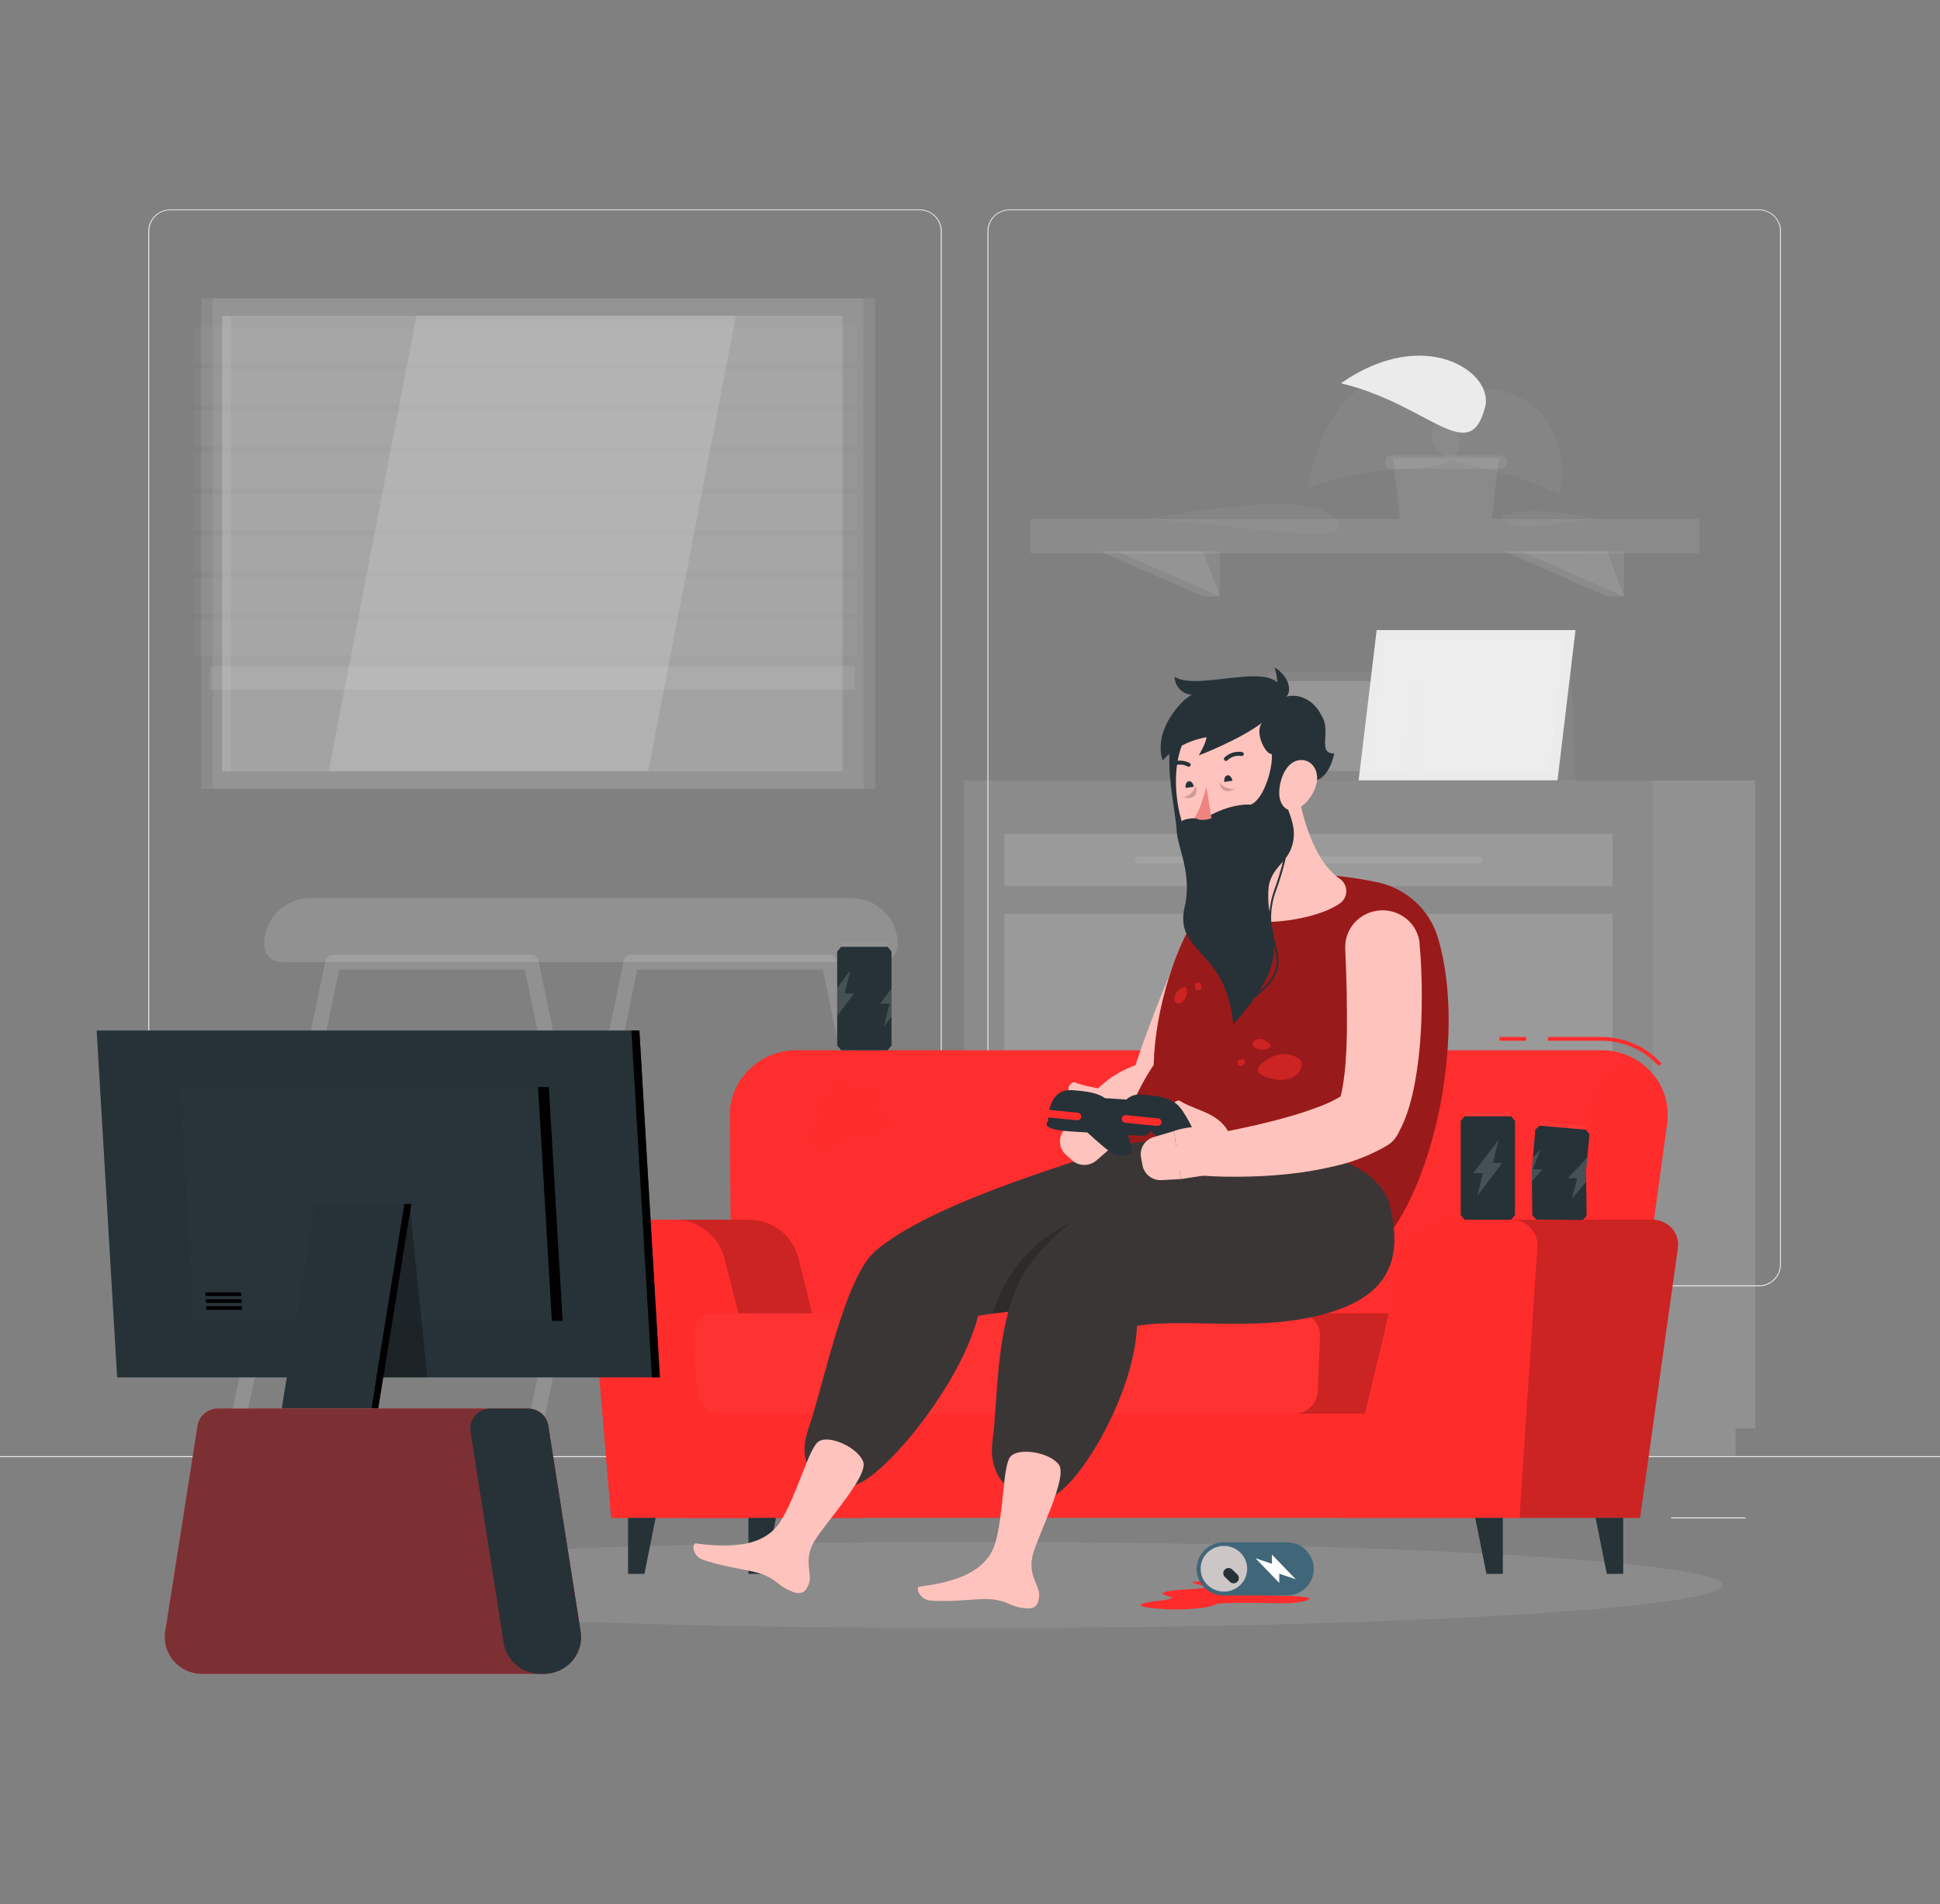 <svg width="163" height="160" viewBox="0 0 163 160" fill="none" xmlns="http://www.w3.org/2000/svg">
<rect x="0" y="0" width="163" height="160" fill="#808080" stroke="none"/>
<path d="M163 122.368H0V122.448H163V122.368Z" fill="#EBEBEB"/>
<path d="M137.755 124.547H129.288V124.627H137.755V124.547Z" fill="#EBEBEB"/>
<path d="M102.905 125.123H100.072V125.203H102.905V125.123Z" fill="#EBEBEB"/>
<path d="M146.667 127.517H140.411V127.597H146.667V127.517Z" fill="#EBEBEB"/>
<path d="M22.399 125.085H17.102V125.165H22.399V125.085Z" fill="#EBEBEB"/>
<path d="M36.15 125.085H24.144V125.165H36.15V125.085Z" fill="#EBEBEB"/>
<path d="M96.281 126.435H65.741V126.515H96.281V126.435Z" fill="#EBEBEB"/>
<path d="M77.262 108.096H14.315C13.822 108.095 13.349 107.902 13.001 107.56C12.652 107.217 12.457 106.753 12.457 106.269V19.411C12.461 18.93 12.658 18.47 13.006 18.131C13.354 17.791 13.824 17.601 14.315 17.6H77.262C77.756 17.6 78.229 17.793 78.578 18.135C78.927 18.478 79.124 18.943 79.124 19.427V106.269C79.124 106.753 78.927 107.218 78.578 107.561C78.229 107.904 77.756 108.096 77.262 108.096ZM14.315 17.664C13.843 17.665 13.391 17.849 13.058 18.177C12.725 18.505 12.538 18.948 12.538 19.411V106.269C12.538 106.732 12.725 107.176 13.058 107.503C13.391 107.831 13.843 108.015 14.315 108.016H77.262C77.734 108.015 78.186 107.831 78.52 107.503C78.853 107.176 79.041 106.732 79.042 106.269V19.411C79.041 18.948 78.853 18.504 78.52 18.177C78.186 17.849 77.734 17.665 77.262 17.664H14.315Z" fill="#EBEBEB"/>
<path d="M147.779 108.096H84.829C84.335 108.095 83.862 107.902 83.513 107.56C83.164 107.217 82.968 106.753 82.967 106.269V19.411C82.972 18.93 83.171 18.47 83.519 18.13C83.867 17.791 84.338 17.601 84.829 17.6H147.779C148.269 17.602 148.738 17.793 149.085 18.132C149.433 18.471 149.63 18.93 149.634 19.411V106.269C149.634 106.752 149.439 107.216 149.091 107.559C148.743 107.901 148.272 108.094 147.779 108.096ZM84.829 17.664C84.357 17.665 83.904 17.849 83.571 18.177C83.237 18.504 83.049 18.948 83.049 19.411V106.269C83.049 106.732 83.237 107.176 83.571 107.503C83.904 107.831 84.357 108.015 84.829 108.016H147.779C148.251 108.015 148.703 107.831 149.037 107.503C149.37 107.176 149.558 106.732 149.559 106.269V19.411C149.558 18.948 149.37 18.504 149.037 18.177C148.703 17.849 148.251 17.665 147.779 17.664H84.829Z" fill="#EBEBEB"/>
<path d="M53.862 122.368H52.558L48.822 104.32L48.17 101.158L44.101 81.488H28.489L20.033 122.368H18.729L27.345 80.73C27.377 80.589 27.455 80.463 27.569 80.372C27.683 80.281 27.824 80.23 27.971 80.227H44.62C44.767 80.227 44.91 80.277 45.023 80.368C45.137 80.46 45.214 80.588 45.242 80.73L48.828 98.01L49.48 101.168L53.862 122.368Z" fill="#F0F0F0" fill-opacity="0.15"/>
<path d="M78.915 122.368H77.611L69.135 81.485H53.545L49.474 101.165L48.822 104.317L45.089 122.368H43.785L48.17 101.155L48.822 98.006L52.408 80.726C52.439 80.586 52.518 80.46 52.632 80.368C52.745 80.277 52.887 80.226 53.034 80.224H69.683C69.83 80.226 69.972 80.276 70.086 80.368C70.201 80.459 70.28 80.585 70.312 80.726L78.915 122.368Z" fill="#F0F0F0" fill-opacity="0.15"/>
<path d="M26.126 75.462H71.515C72.552 75.462 73.547 75.867 74.281 76.587C75.014 77.307 75.427 78.284 75.427 79.302V79.437C75.426 79.809 75.275 80.166 75.007 80.429C74.738 80.692 74.375 80.841 73.996 80.842H23.632C23.252 80.842 22.888 80.694 22.619 80.43C22.35 80.167 22.198 79.81 22.197 79.437V79.302C22.197 78.797 22.299 78.296 22.497 77.829C22.694 77.362 22.984 76.938 23.349 76.582C23.714 76.225 24.147 75.942 24.624 75.75C25.1 75.558 25.611 75.46 26.126 75.462Z" fill="#F0F0F0" fill-opacity="0.15"/>
<path d="M138.869 120.048H147.476V65.578H138.869V120.048Z" fill="#F0F0F0" fill-opacity="0.15"/>
<path d="M82.66 122.368L145.823 122.368V120.048L82.66 120.048V122.368Z" fill="#F0F0F0" fill-opacity="0.15"/>
<path d="M138.873 65.574H81.011V120.045H138.873V65.574Z" fill="#F5F5F5" fill-opacity="0.1"/>
<path d="M135.489 70.083H84.395V74.445H135.489V70.083Z" fill="#F0F0F0" fill-opacity="0.15"/>
<path d="M135.486 76.784H84.392V115.536H135.486V76.784Z" fill="#F0F0F0" fill-opacity="0.15"/>
<path d="M95.635 72.563H124.245C124.326 72.563 124.403 72.532 124.461 72.476C124.518 72.421 124.551 72.345 124.552 72.266C124.547 72.187 124.513 72.113 124.457 72.058C124.4 72.002 124.325 71.969 124.245 71.965H95.635C95.555 71.966 95.478 71.998 95.421 72.054C95.364 72.11 95.332 72.186 95.332 72.266C95.332 72.305 95.34 72.343 95.355 72.379C95.371 72.416 95.393 72.448 95.421 72.476C95.449 72.504 95.483 72.526 95.519 72.54C95.556 72.555 95.596 72.563 95.635 72.563Z" fill="#F5F5F5" fill-opacity="0.1"/>
<path d="M96.17 93.635H123.71C123.933 93.634 124.146 93.547 124.303 93.392C124.46 93.237 124.548 93.028 124.548 92.81C124.547 92.592 124.459 92.383 124.302 92.229C124.145 92.075 123.932 91.988 123.71 91.987H96.17C95.947 91.987 95.734 92.074 95.576 92.228C95.419 92.382 95.33 92.591 95.329 92.81C95.33 93.028 95.419 93.238 95.576 93.392C95.734 93.547 95.947 93.634 96.17 93.635Z" fill="#F5F5F5" fill-opacity="0.1"/>
<path d="M135.032 46.326L136.447 50.115H135.032L126.374 46.326H135.032Z" fill="#F5F5F5" fill-opacity="0.1"/>
<path d="M136.447 46.326V50.115L127.789 46.326H136.447Z" fill="#E6E6E6" fill-opacity="0.1"/>
<path d="M101.076 46.326L102.488 50.115H101.076L92.418 46.326H101.076Z" fill="#F5F5F5" fill-opacity="0.1"/>
<path d="M102.488 46.326V50.115L93.829 46.326H102.488Z" fill="#E6E6E6" fill-opacity="0.1"/>
<path d="M142.804 43.619H133.386V46.502H142.804V43.619Z" fill="#E6E6E6" fill-opacity="0.1"/>
<path d="M86.563 46.506L133.386 46.506V43.622L86.563 43.622V46.506Z" fill="#F5F5F5" fill-opacity="0.1"/>
<path d="M124.783 34.202C125.539 31.27 119.688 27.293 112.669 32.208C120.118 34 123.463 39.309 124.783 34.202Z" fill="#EBEBEB"/>
<path d="M121.904 34.394C120.144 30.147 111.854 29.594 109.875 41.056C117.738 37.667 124.969 41.795 121.904 34.394Z" fill="#E0E0E0" fill-opacity="0.05"/>
<path d="M112.144 43.52C110.599 41.984 106.165 41.92 96.248 43.61C104.118 44.026 114.84 46.208 112.144 43.52Z" fill="#E0E0E0" fill-opacity="0.05"/>
<path d="M126.364 43.722C125.357 43.062 129.041 42.458 134.113 43.6C130.074 43.952 128.118 44.87 126.364 43.722Z" fill="#E0E0E0" fill-opacity="0.05"/>
<path d="M121.027 34.33C122.814 31.107 132.653 32.189 131.026 41.61C125.083 38.227 117.917 39.946 121.027 34.33Z" fill="#E0E0E0" fill-opacity="0.05"/>
<path d="M117.621 43.619H125.344L125.927 38.49H117.041L117.621 43.619Z" fill="#E6E6E6" fill-opacity="0.1"/>
<path d="M116.953 39.408H126.015C126.168 39.408 126.315 39.348 126.423 39.242C126.532 39.136 126.592 38.992 126.592 38.842C126.592 38.691 126.532 38.547 126.423 38.441C126.315 38.335 126.168 38.275 126.015 38.275H116.953C116.799 38.275 116.653 38.335 116.544 38.441C116.436 38.547 116.375 38.691 116.375 38.842C116.375 38.992 116.436 39.136 116.544 39.242C116.653 39.348 116.799 39.408 116.953 39.408Z" fill="#E6E6E6" fill-opacity="0.1"/>
<path d="M17.884 66.288H73.532V25.069L17.884 25.069L17.884 66.288Z" fill="#E6E6E6" fill-opacity="0.1"/>
<path d="M16.903 66.288H72.551V25.069L16.903 25.069L16.903 66.288Z" fill="#F5F5F5" fill-opacity="0.1"/>
<path d="M70.784 64.816V26.541L18.663 26.541V64.816H70.784Z" fill="#FAFAFA" fill-opacity="0.15"/>
<path d="M54.458 64.816L61.836 26.541H34.993L27.616 64.816H54.458Z" fill="white" fill-opacity="0.15"/>
<path d="M19.407 64.816L19.407 26.541H18.663L18.663 64.816H19.407Z" fill="#E6E6E6" fill-opacity="0.1"/>
<path d="M17.63 57.952L71.821 57.952V55.974L17.63 55.974V57.952Z" fill="#F5F5F5" fill-opacity="0.1"/>
<g opacity="0.9">
<path opacity="0.9" d="M71.971 27.488H16.248V30.528H71.971V27.488Z" fill="#E0E0E0" fill-opacity="0.05"/>
<path opacity="0.9" d="M71.971 30.995H16.248V34.035H71.971V30.995Z" fill="#E0E0E0" fill-opacity="0.05"/>
<path opacity="0.9" d="M71.971 34.502H16.248V37.542H71.971V34.502Z" fill="#E0E0E0" fill-opacity="0.05"/>
<path opacity="0.9" d="M71.971 38.006H16.248V41.046H71.971V38.006Z" fill="#E0E0E0" fill-opacity="0.05"/>
<path opacity="0.9" d="M71.971 41.514H16.248V44.554H71.971V41.514Z" fill="#E0E0E0" fill-opacity="0.05"/>
<path opacity="0.9" d="M71.971 45.018H16.248V48.058H71.971V45.018Z" fill="#E0E0E0" fill-opacity="0.05"/>
<path opacity="0.9" d="M71.971 48.525H16.248V51.565H71.971V48.525Z" fill="#E0E0E0" fill-opacity="0.05"/>
<path opacity="0.9" d="M71.971 52.032H16.248V55.072H71.971V52.032Z" fill="#E0E0E0" fill-opacity="0.05"/>
</g>
<path d="M132.376 65.574H117.262L116.838 55.075H131.955L132.376 65.574Z" fill="#E0E0E0" fill-opacity="0.05"/>
<path d="M130.863 65.574H114.152L115.668 52.947H132.376L130.863 65.574Z" fill="#EBEBEB"/>
<path d="M115.052 64.787L116.375 53.734H131.479L130.152 64.787H115.052Z" fill="#FAFAFA" fill-opacity="0.15"/>
<path opacity="0.6" d="M119.772 65.574H107.815L107.482 57.27H119.437L119.772 65.574Z" fill="#E0E0E0" fill-opacity="0.05"/>
<path d="M118.556 65.574H105.409L106.504 56.442H119.652L118.556 65.574Z" fill="#E0E0E0" fill-opacity="0.05"/>
<path d="M106.309 64.787L107.212 57.232H118.752L117.849 64.787H106.309Z" fill="#F0F0F0" fill-opacity="0.15"/>
<path d="M81.5 136.819C116.409 136.819 144.708 135.197 144.708 133.197C144.708 131.196 116.409 129.574 81.5 129.574C46.591 129.574 18.292 131.196 18.292 133.197C18.292 135.197 46.591 136.819 81.5 136.819Z" fill="#F5F5F5" fill-opacity="0.1"/>
<path d="M135.815 125.315H61.578L61.307 93.837C61.296 93.101 61.435 92.37 61.717 91.688C61.999 91.005 62.418 90.386 62.949 89.865C63.479 89.345 64.111 88.935 64.806 88.659C65.502 88.383 66.246 88.247 66.996 88.259H134.498C135.299 88.245 136.094 88.403 136.827 88.722C137.56 89.04 138.213 89.512 138.74 90.104C139.268 90.696 139.658 91.394 139.882 92.15C140.107 92.905 140.16 93.699 140.04 94.477L135.815 125.315Z" fill="#FF2C2C"/>
<path d="M139.362 89.581C138.752 88.907 138.002 88.37 137.164 88.004C136.325 87.638 135.416 87.452 134.498 87.459H130.074V87.139H134.498C135.463 87.133 136.418 87.329 137.299 87.716C138.18 88.102 138.967 88.669 139.606 89.379L139.362 89.581Z" fill="#FF2C2C"/>
<path d="M128.229 87.139H125.986V87.459H128.229V87.139Z" fill="#FF2C2C"/>
<path opacity="0.1" d="M135.815 125.315H61.578L61.307 93.837C61.296 93.101 61.435 92.37 61.717 91.688C61.999 91.005 62.418 90.386 62.949 89.865C63.479 89.345 64.111 88.935 64.806 88.659C65.502 88.383 66.246 88.247 66.996 88.259H134.498C135.299 88.245 136.094 88.403 136.827 88.722C137.56 89.04 138.213 89.512 138.74 90.104C139.268 90.696 139.658 91.394 139.882 92.15C140.107 92.905 140.16 93.699 140.04 94.477L135.815 125.315Z" fill="white" fill-opacity="0.15"/>
<path d="M133.986 92.368L130.491 119.635L135.828 125.315L140.066 94.477C140.239 93.261 139.997 92.023 139.378 90.957C138.019 88.669 134.312 89.664 133.986 92.368Z" fill="#FF2C2C"/>
<path d="M72.47 127.555L67.068 105.664C66.832 104.76 66.296 103.958 65.544 103.385C64.793 102.812 63.869 102.5 62.918 102.499H55.521L57.379 127.555H72.47Z" fill="#FF2C2C"/>
<path opacity="0.2" d="M72.47 127.555L67.068 105.664C66.832 104.76 66.296 103.958 65.544 103.385C64.793 102.812 63.869 102.5 62.918 102.499H55.521L57.379 127.555H72.47Z" fill="black"/>
<path d="M66.445 127.555L60.845 105.664C60.599 104.76 60.058 103.961 59.304 103.389C58.55 102.817 57.625 102.504 56.672 102.499H51.651C51.349 102.49 51.049 102.544 50.77 102.658C50.49 102.771 50.239 102.942 50.031 103.158C49.824 103.373 49.666 103.63 49.567 103.91C49.468 104.191 49.431 104.488 49.457 104.784L51.355 127.555H66.445Z" fill="#FF2C2C"/>
<path d="M70.377 91.984C70.258 92.111 70.1 92.198 69.927 92.23C69.641 92.288 69.372 92.406 69.138 92.576C69.029 92.651 68.944 92.754 68.892 92.874C68.84 92.994 68.822 93.126 68.841 93.254C68.91 93.539 69.216 93.776 69.19 94.064C69.164 94.352 68.887 94.502 68.643 94.662C68.463 94.771 68.302 94.906 68.163 95.062C68.098 95.134 68.049 95.219 68.021 95.312C67.993 95.404 67.986 95.501 68 95.597C68.035 95.737 68.111 95.864 68.219 95.962C68.419 96.141 68.66 96.27 68.921 96.338C69.183 96.406 69.458 96.411 69.722 96.352C69.974 96.302 70.21 96.191 70.407 96.028C70.604 95.865 70.757 95.657 70.85 95.421C70.862 95.366 70.885 95.314 70.918 95.267C71.006 95.181 71.121 95.128 71.244 95.117C71.849 95.03 72.464 95.03 73.07 95.117C73.263 95.149 73.46 95.149 73.653 95.117C73.861 95.055 74.045 94.935 74.185 94.771C74.285 94.687 74.359 94.577 74.4 94.454C74.44 94.331 74.444 94.199 74.413 94.074C74.302 93.795 73.921 93.667 73.572 93.638C73.337 93.619 73.053 93.616 72.92 93.45C72.786 93.283 72.92 93.014 73.115 92.867C73.333 92.75 73.532 92.603 73.709 92.432C73.79 92.32 73.838 92.188 73.846 92.051C73.863 91.924 73.834 91.795 73.764 91.686C73.606 91.534 73.401 91.438 73.18 91.414C72.988 91.358 72.784 91.35 72.587 91.389C72.448 91.443 72.316 91.515 72.196 91.603C72.071 91.692 71.916 91.731 71.762 91.712C71.528 91.658 71.436 91.421 71.342 91.242C71.207 91.032 71.007 90.872 70.771 90.784C70.592 90.714 70.214 90.566 70.041 90.71C70.009 90.743 69.987 90.783 69.977 90.827C69.967 90.871 69.97 90.918 69.986 90.96C70.067 91.143 70.177 91.312 70.312 91.462C70.379 91.53 70.423 91.618 70.434 91.712C70.446 91.807 70.426 91.902 70.377 91.984Z" fill="#FF2C2C"/>
<path opacity="0.5" d="M71.766 97.363C71.798 97.35 71.827 97.331 71.852 97.307C71.877 97.283 71.896 97.254 71.909 97.222C71.913 97.192 71.91 97.16 71.901 97.131C71.892 97.101 71.877 97.073 71.857 97.05C71.779 96.959 71.684 96.884 71.576 96.829C71.388 96.708 71.166 96.645 70.941 96.65C70.846 96.655 70.755 96.683 70.674 96.732C70.593 96.781 70.526 96.848 70.478 96.928C70.357 97.155 70.517 97.27 70.696 97.389C70.862 97.476 71.047 97.52 71.234 97.515C71.422 97.511 71.605 97.458 71.766 97.363Z" fill="#FF2C2C"/>
<path opacity="0.5" d="M69.36 98.413C69.323 98.436 69.292 98.468 69.272 98.506C69.261 98.541 69.261 98.579 69.272 98.614C69.284 98.667 69.311 98.715 69.35 98.752C69.376 98.788 69.411 98.816 69.451 98.834C69.492 98.852 69.537 98.859 69.581 98.854C69.634 98.843 69.683 98.82 69.727 98.789C69.77 98.758 69.806 98.718 69.832 98.672C69.869 98.632 69.889 98.58 69.889 98.526C69.889 98.473 69.869 98.421 69.832 98.381C69.725 98.24 69.526 98.304 69.36 98.413Z" fill="#FF2C2C"/>
<path opacity="0.5" d="M128.118 94.774C128.263 94.761 128.404 94.719 128.531 94.648C128.658 94.579 128.768 94.483 128.855 94.368C128.91 94.251 128.939 94.124 128.939 93.995C128.939 93.866 128.91 93.739 128.855 93.622C128.656 93.162 128.363 92.747 127.994 92.403C127.376 91.705 126.56 91.203 125.65 90.963C125.262 90.875 124.857 90.883 124.472 90.986C124.087 91.089 123.735 91.285 123.446 91.555C122.697 92.33 123.212 92.979 123.772 93.661C124.767 94.848 126.628 95.072 128.118 94.774Z" fill="#FF2C2C"/>
<path opacity="0.5" d="M118.221 95.299C118.045 95.346 117.885 95.44 117.761 95.571C117.661 95.691 117.602 95.839 117.591 95.994C117.579 96.215 117.627 96.436 117.732 96.634C117.796 96.807 117.906 96.962 118.049 97.082C118.192 97.202 118.365 97.283 118.55 97.318C118.775 97.328 119 97.293 119.211 97.214C119.422 97.136 119.614 97.015 119.776 96.861C120.327 96.381 120.222 96.042 120.102 95.686C119.88 95.072 119.016 95.04 118.221 95.299Z" fill="#FF2C2C"/>
<path d="M127.684 127.555H51.355L50.302 114.938H128.519L127.684 127.555Z" fill="#FF2C2C"/>
<path d="M137.797 127.555H127.691L125.65 102.499H138.791C139.104 102.49 139.415 102.549 139.703 102.671C139.99 102.792 140.247 102.975 140.455 103.204C140.663 103.434 140.817 103.706 140.906 104C140.995 104.295 141.018 104.605 140.972 104.909L137.797 127.555Z" fill="#FF2C2C"/>
<path opacity="0.2" d="M137.797 127.555H127.691L125.65 102.499H138.791C139.104 102.49 139.415 102.549 139.703 102.671C139.99 102.792 140.247 102.975 140.455 103.204C140.663 103.434 140.817 103.706 140.906 104C140.995 104.295 141.018 104.605 140.972 104.909L137.797 127.555Z" fill="black"/>
<path d="M112.594 127.555L117.81 105.664C118.037 104.761 118.565 103.959 119.311 103.385C120.056 102.811 120.977 102.499 121.924 102.499H126.941C127.245 102.491 127.547 102.546 127.828 102.659C128.109 102.772 128.363 102.942 128.573 103.157C128.784 103.372 128.946 103.628 129.05 103.908C129.154 104.188 129.198 104.486 129.177 104.784L127.671 127.555H112.594Z" fill="#FF2C2C"/>
<path d="M114.684 118.797H108.701L109.014 110.368H116.695L114.684 118.797Z" fill="#FF2C2C"/>
<path opacity="0.2" d="M114.684 118.797H108.701L109.014 110.368H116.695L114.684 118.797Z" fill="black"/>
<path d="M108.705 118.797H60.636C60.121 118.799 59.623 118.614 59.24 118.276C58.857 117.938 58.615 117.473 58.563 116.97L58.237 112.234C58.22 111.99 58.256 111.745 58.341 111.516C58.427 111.287 58.56 111.077 58.733 110.902C58.906 110.726 59.114 110.588 59.345 110.496C59.576 110.404 59.823 110.36 60.072 110.368H109.014C109.265 110.362 109.515 110.406 109.748 110.498C109.981 110.589 110.193 110.726 110.37 110.901C110.547 111.076 110.686 111.284 110.779 111.513C110.872 111.742 110.916 111.987 110.908 112.234L110.719 116.97C110.684 117.469 110.456 117.936 110.082 118.276C109.707 118.616 109.215 118.802 108.705 118.797Z" fill="#FF2C2C"/>
<path opacity="0.2" d="M108.705 118.797H60.636C60.121 118.799 59.623 118.614 59.24 118.276C58.857 117.938 58.615 117.473 58.563 116.97L58.237 112.234C58.22 111.99 58.256 111.745 58.341 111.516C58.427 111.287 58.56 111.077 58.733 110.902C58.906 110.726 59.114 110.588 59.345 110.496C59.576 110.404 59.823 110.36 60.072 110.368H109.014C109.265 110.362 109.515 110.406 109.748 110.498C109.981 110.589 110.193 110.726 110.37 110.901C110.547 111.076 110.686 111.284 110.779 111.513C110.872 111.742 110.916 111.987 110.908 112.234L110.719 116.97C110.684 117.469 110.456 117.936 110.082 118.276C109.707 118.616 109.215 118.802 108.705 118.797Z" fill="white" fill-opacity="0.15"/>
<path d="M124.894 132.262H126.27V127.555H123.948L124.894 132.262Z" fill="#263238"/>
<path d="M135.006 132.262H136.382V127.555H134.064L135.006 132.262Z" fill="#263238"/>
<path d="M64.258 132.262H62.882V127.555H65.2L64.258 132.262Z" fill="#263238"/>
<path d="M54.145 132.262H52.77V127.555H55.087L54.145 132.262Z" fill="#263238"/>
<path d="M105.999 79.93C105.552 81.002 105.073 82.08 104.6 83.152C104.128 84.224 103.642 85.293 103.153 86.352L101.712 89.539C101.246 90.595 100.757 91.651 100.34 92.662L100.15 93.123C99.965 93.573 99.637 93.953 99.216 94.207C98.795 94.462 98.302 94.577 97.81 94.538C97.434 94.501 97.056 94.485 96.678 94.49C96.314 94.496 95.95 94.528 95.59 94.586C95.224 94.642 94.865 94.732 94.517 94.854C94.338 94.915 94.163 94.986 93.992 95.066C93.904 95.104 93.82 95.142 93.738 95.184L93.617 95.238L93.565 95.258H93.542C93.542 95.258 93.526 95.258 93.542 95.229C93.34 95.571 93.009 95.822 92.621 95.929C92.234 96.037 91.818 95.992 91.463 95.805C91.108 95.618 90.841 95.303 90.718 94.926C90.595 94.549 90.626 94.141 90.804 93.786C90.822 93.748 90.839 93.71 90.853 93.67L90.882 93.59L90.938 93.446C90.977 93.357 91.013 93.267 91.052 93.184C91.133 93.014 91.218 92.864 91.309 92.698C91.492 92.395 91.7 92.108 91.932 91.84C92.403 91.292 92.952 90.813 93.562 90.419C94.162 90.031 94.809 89.717 95.489 89.485C96.148 89.255 96.829 89.093 97.523 89.002L94.974 90.88C95.339 89.661 95.727 88.522 96.141 87.382L96.766 85.69L97.418 84.019C97.852 82.906 98.318 81.808 98.784 80.714C99.251 79.619 99.74 78.534 100.265 77.45C100.61 76.719 101.234 76.151 102.001 75.866C102.769 75.582 103.62 75.604 104.371 75.928C105.122 76.252 105.714 76.852 106.019 77.6C106.325 78.347 106.32 79.183 106.005 79.926L105.999 79.93Z" fill="#FFC3BD"/>
<path d="M101.122 76.106C103.446 73.117 110.191 72.966 115.688 74.134C116.874 74.381 117.973 74.934 118.868 75.737C119.764 76.54 120.425 77.563 120.783 78.701C123.411 87.254 120.199 101.824 114.628 105.901C108.141 110.65 97.908 107.693 94.762 103.395C92.519 100.33 94.031 93.773 96.936 89.494C97.034 84.826 98.869 79.002 101.122 76.106Z" fill="#FF2C2C"/>
<path opacity="0.4" d="M101.122 76.106C103.446 73.117 110.191 72.966 115.688 74.134C116.874 74.381 117.973 74.934 118.868 75.737C119.764 76.54 120.425 77.563 120.783 78.701C123.411 87.254 120.199 101.824 114.628 105.901C108.141 110.65 97.908 107.693 94.762 103.395C92.519 100.33 94.031 93.773 96.936 89.494C97.034 84.826 98.869 79.002 101.122 76.106Z" fill="black"/>
<path d="M112.551 73.83C110.439 72.413 109.412 68.678 109.034 66.406L104.812 72.806C106.133 74.288 106.56 74.314 104.326 76.326C102.501 77.968 109.751 77.869 112.581 75.917C112.749 75.796 112.885 75.638 112.978 75.455C113.071 75.272 113.117 75.07 113.115 74.866C113.112 74.662 113.059 74.461 112.961 74.281C112.863 74.101 112.723 73.946 112.551 73.83Z" fill="#FFC3BD"/>
<path opacity="0.2" d="M107.873 70.854C107.909 70.196 107.711 69.545 107.313 69.014L104.812 72.803C105.169 73.159 105.496 73.542 105.79 73.949C106.768 73.798 107.74 72.39 107.873 70.854Z" fill="black"/>
<path d="M98.315 62.493C98.031 65.283 98.683 67.587 98.908 70.102C101.067 69.296 100.304 61.741 100.304 61.741L98.315 62.493Z" fill="#263238"/>
<path d="M108.75 63.808C109.076 67.309 109.471 69.341 107.974 71.395C105.722 74.486 101.109 73.574 99.71 70.243C98.449 67.248 98.106 62.029 101.34 60.115C102.052 59.691 102.861 59.453 103.693 59.422C104.524 59.391 105.35 59.568 106.092 59.938C106.834 60.308 107.467 60.857 107.933 61.535C108.398 62.212 108.679 62.994 108.75 63.808Z" fill="#FFC3BD"/>
<path d="M106.041 60.736C104.085 62.208 100.718 63.482 100.718 63.482C100.718 63.482 101.324 62.483 101.37 61.949C98.814 62.419 97.696 63.907 97.696 63.907C97.696 63.907 96.747 61.782 99.228 59.107C100.858 57.334 106.305 55.77 107.678 58.685C109.859 57.674 112.134 60.4 110.974 62.525C109.813 64.65 107.362 64.928 107.234 69.856C105.93 69.731 105.096 67.616 105.096 67.616C106.256 67.114 106.987 64.358 106.85 63.354C106.361 63.459 105.36 61.552 106.041 60.736Z" fill="#263238"/>
<path d="M106.807 58.774C107.482 57.894 107.362 56.96 107.091 56.08C108.884 57.21 108.62 59.274 106.807 58.774Z" fill="#263238"/>
<path d="M110.99 60.07L109.076 65.146C108.825 65.312 111.277 66.934 112.105 63.325C110.589 63.315 111.952 61.405 110.99 60.07Z" fill="#263238"/>
<path d="M107.218 74.835C107.545 73.944 107.816 73.033 108.03 72.109C108.43 71.588 108.663 70.962 108.701 70.31C108.848 68.71 107.515 67.027 107.619 65.648L106.354 67.981C106.253 67.911 106.144 67.853 106.028 67.808C104.496 67.187 102.142 68.147 101.233 68.787C96.454 68.419 100.607 71.606 99.538 76.205C98.621 80.154 103.052 79.699 103.613 86.064C104.272 85.357 104.884 84.609 105.445 83.824C107.857 81.942 107.544 80.742 107.15 79.251C107.107 79.082 107.062 78.909 107.019 78.733C106.97 78.317 106.892 77.914 106.814 77.504C106.755 76.596 106.893 75.687 107.218 74.835ZM107.065 74.784C106.849 75.373 106.715 75.987 106.667 76.611C106.543 75.889 106.522 75.153 106.605 74.426C106.811 73.427 107.329 72.947 107.802 72.39C107.597 73.2 107.351 73.999 107.065 74.784ZM105.761 83.363C106.765 81.805 107.065 80.618 107.065 79.555C107.401 80.822 107.528 81.85 105.764 83.363H105.761Z" fill="#263238"/>
<path d="M103.127 65.149C102.941 65.178 102.824 65.43 102.869 65.712L103.551 65.606C103.505 65.325 103.316 65.12 103.127 65.149Z" fill="#263238"/>
<path d="M99.88 65.651C99.691 65.68 99.573 65.933 99.619 66.214L100.3 66.109C100.255 65.827 100.082 65.622 99.88 65.651Z" fill="#263238"/>
<path d="M101.357 66.09C101.357 66.09 100.965 67.821 100.379 68.717C100.962 69.104 101.79 68.758 101.79 68.758L101.357 66.09Z" fill="#ED847E"/>
<path d="M104.48 63.453C104.463 63.481 104.437 63.503 104.407 63.517C104.377 63.531 104.343 63.535 104.31 63.53C104.099 63.494 103.882 63.508 103.677 63.57C103.472 63.633 103.284 63.742 103.13 63.888C103.115 63.904 103.097 63.918 103.077 63.927C103.057 63.937 103.035 63.942 103.012 63.944C102.99 63.945 102.967 63.941 102.946 63.934C102.925 63.927 102.906 63.916 102.889 63.901C102.872 63.886 102.859 63.868 102.849 63.849C102.839 63.829 102.834 63.807 102.832 63.785C102.831 63.763 102.834 63.741 102.842 63.72C102.849 63.7 102.861 63.68 102.876 63.664C103.067 63.476 103.302 63.335 103.56 63.254C103.818 63.172 104.092 63.153 104.359 63.197C104.382 63.2 104.403 63.207 104.423 63.219C104.442 63.23 104.459 63.245 104.473 63.263C104.487 63.281 104.497 63.301 104.502 63.323C104.508 63.344 104.509 63.367 104.506 63.389C104.502 63.412 104.493 63.434 104.48 63.453Z" fill="#263238"/>
<path d="M98.4 64.387C98.363 64.372 98.334 64.343 98.318 64.307C98.309 64.287 98.304 64.266 98.303 64.244C98.302 64.222 98.306 64.2 98.314 64.18C98.322 64.159 98.334 64.14 98.349 64.124C98.364 64.108 98.383 64.095 98.403 64.086C98.647 63.969 98.915 63.911 99.186 63.917C99.458 63.923 99.724 63.993 99.961 64.122C99.981 64.133 99.997 64.148 100.01 64.166C100.023 64.184 100.033 64.204 100.038 64.225C100.043 64.247 100.044 64.269 100.04 64.291C100.037 64.312 100.029 64.333 100.017 64.352C99.992 64.389 99.953 64.416 99.909 64.426C99.865 64.436 99.818 64.429 99.779 64.406C99.589 64.307 99.378 64.253 99.163 64.25C98.948 64.248 98.735 64.296 98.543 64.39C98.521 64.401 98.496 64.406 98.471 64.406C98.446 64.405 98.422 64.399 98.4 64.387Z" fill="#263238"/>
<path d="M110.628 65.763C110.444 66.618 109.938 67.372 109.21 67.875C108.255 68.515 107.472 67.725 107.482 66.621C107.482 65.622 107.997 64.09 109.076 63.894C110.155 63.699 110.84 64.701 110.628 65.763Z" fill="#FFC3BD"/>
<path opacity="0.2" d="M100.46 66.054C100.382 66.287 100.246 66.497 100.063 66.665C99.881 66.833 99.659 66.953 99.417 67.014C100.9 67.341 100.46 66.054 100.46 66.054Z" fill="black"/>
<path opacity="0.2" d="M102.449 65.757C102.605 65.944 102.805 66.091 103.033 66.184C103.26 66.277 103.507 66.314 103.753 66.291C102.622 66.95 102.449 65.757 102.449 65.757Z" fill="black"/>
<path d="M94.067 96.355C96.121 95.661 99.283 95.603 104.979 96.33C107.619 96.666 107.013 100.55 106.732 101.901C105.996 105.421 103.437 107.683 98.054 108.566C91.417 109.658 86.824 109.846 82.181 110.573C80.698 116.464 74.295 124.038 71.932 124.749C69.568 125.459 66.605 123.853 67.922 120.067C69.239 116.282 70.954 107.29 73.614 105.066C78.256 101.181 89.128 98.022 94.067 96.355Z" fill="#3B3636"/>
<path opacity="0.2" d="M83.397 110.4C86.26 110 89.171 109.76 92.62 109.347C92.83 106.706 93.199 104.08 93.725 101.482C88.541 102.627 84.916 105.488 83.397 110.4Z" fill="black"/>
<path d="M67.984 133.018C68.255 132.243 67.482 131.098 68.408 129.536C69.334 127.974 72.972 124.064 72.528 122.842C72.085 121.619 69.542 120.48 68.718 121.184C67.893 121.888 66.912 125.776 65.552 127.888C64.193 130 61.314 130.102 58.494 129.699C58.096 129.645 58.168 130.768 59.061 131.072C61.249 131.834 63.26 131.882 64.437 132.451C65.445 132.938 65.493 133.363 66.638 133.779C67.345 134.035 67.713 133.798 67.984 133.018Z" fill="#FFC3BD"/>
<path d="M104.222 96.32C112.206 96.218 116.066 98.56 116.75 101.242C117.728 105.107 117.19 108.394 112.375 110.08C106.468 112.144 99.987 110.678 95.537 111.418C95.273 117.389 90.498 125.069 88.31 125.789C86.123 126.509 82.872 124.886 83.397 121.046C83.922 117.206 83.534 109.965 86.791 105.901C90.98 100.685 99.446 96.39 104.222 96.32Z" fill="#3B3636"/>
<path opacity="0.08" d="M112.47 104.899C112.258 104.958 112.036 104.974 111.818 104.944C111.473 104.888 111.12 104.888 110.775 104.944C110.352 105.014 109.949 105.174 109.595 105.411C109.233 105.674 109.109 105.984 108.675 106.218C108.288 106.401 107.869 106.51 107.44 106.538C107.135 106.568 106.833 106.622 106.537 106.701C106.222 106.782 105.923 106.915 105.653 107.094C105.503 107.197 105.377 107.328 105.282 107.482C105.021 107.907 105.223 108.256 105.758 108.349C106.486 108.409 107.217 108.278 107.877 107.968C107.963 107.928 108.052 107.894 108.144 107.866C108.29 107.827 108.444 107.827 108.591 107.866C109.063 107.973 109.5 108.195 109.862 108.512C109.976 108.62 110.122 108.691 110.279 108.714C110.571 108.73 110.863 108.696 111.143 108.614C111.561 108.528 111.955 108.355 112.3 108.109C112.626 107.834 112.542 107.587 112.34 107.44C112.203 107.341 112.014 107.235 112.163 107.046C112.436 106.809 112.779 106.662 113.141 106.627C113.489 106.6 113.835 106.549 114.175 106.474C114.402 106.406 114.621 106.313 114.827 106.198C115.001 106.113 115.158 106 115.293 105.862C115.35 105.803 115.382 105.725 115.382 105.643C115.382 105.562 115.35 105.483 115.293 105.424C115.255 105.358 115.201 105.301 115.136 105.26C115.07 105.219 114.996 105.194 114.918 105.187C114.725 105.185 114.532 105.199 114.341 105.229C114.142 105.248 113.943 105.245 113.888 105.162C113.833 105.078 114.087 104.806 114.273 104.614C114.359 104.542 114.427 104.452 114.472 104.35C114.517 104.248 114.538 104.137 114.534 104.026C114.511 103.901 114.459 103.642 114.129 103.706C113.986 103.74 113.852 103.805 113.738 103.898C113.552 104.057 113.387 104.239 113.246 104.438C113.041 104.666 112.77 104.826 112.47 104.899Z" fill="#263238"/>
<path d="M87.312 134.08C87.368 133.261 86.308 132.342 86.788 130.608C87.267 128.874 89.722 124.15 88.969 123.088C88.216 122.026 85.461 121.581 84.851 122.47C84.242 123.36 84.339 127.366 83.593 129.757C82.846 132.147 80.108 132.982 77.269 133.328C76.871 133.376 77.269 134.435 78.181 134.502C80.496 134.675 82.449 134.202 83.723 134.448C84.828 134.659 84.988 135.053 86.204 135.158C86.967 135.222 87.26 134.896 87.312 134.08Z" fill="#FFC3BD"/>
<path d="M103.358 95.43C102.579 93.478 100.424 93.347 99.136 92.509C98.915 92.368 98.344 92.774 98.52 93.21C98.651 93.54 98.849 93.84 99.102 94.091C99.356 94.343 99.659 94.54 99.994 94.672C99.974 95.312 100.242 97.254 102.126 97.328C102.876 96.71 103.358 95.43 103.358 95.43Z" fill="#FFC3BD"/>
<path d="M92.424 91.286L90.263 93.76L93.461 96.358C93.461 96.358 96.32 94.483 94.7 92.179L92.424 91.286Z" fill="#FFC3BD"/>
<path d="M94.987 93.12C93.875 91.328 91.746 91.562 90.315 90.96C90.07 90.858 89.582 91.354 89.832 91.754C90.018 92.057 90.266 92.32 90.56 92.525C90.854 92.73 91.188 92.872 91.541 92.944C91.635 93.584 92.238 95.443 94.11 95.2C94.739 94.461 94.987 93.12 94.987 93.12Z" fill="#FFC3BD"/>
<path d="M89.565 97.046L90.084 97.507C90.365 97.756 90.73 97.894 91.109 97.894C91.487 97.894 91.853 97.756 92.134 97.507L93.461 96.352L90.263 93.76L89.324 95.072C89.114 95.374 89.022 95.741 89.067 96.104C89.111 96.467 89.288 96.802 89.565 97.046Z" fill="#FFC3BD"/>
<path d="M100.943 96.922C100.627 95.664 100.099 94.466 99.381 93.379C98.729 92.397 97.862 92.099 95.877 91.984C95.652 91.96 95.426 91.985 95.212 92.056C94.999 92.127 94.804 92.244 94.641 92.397L92.855 92.285C92.251 91.862 91.414 91.699 90.035 91.61C87.981 91.478 88.059 94.24 88.059 94.24C88.059 94.24 87.212 94.902 89.917 95.075L91.365 95.168C92.134 95.875 93.474 97.069 93.8 97.088C94.266 97.117 95.228 97.178 95.104 96.544C95.017 96.148 94.898 95.76 94.749 95.382L95.593 95.437H95.763C96.639 95.494 96.659 95.018 96.659 95.018C96.659 95.018 99.179 97.421 99.645 97.453C100.111 97.485 101.06 97.555 100.943 96.922Z" fill="#263238"/>
<path d="M90.562 93.504L87.859 93.239C87.688 93.222 87.534 93.345 87.517 93.514L87.514 93.539C87.497 93.708 87.623 93.859 87.795 93.876L90.497 94.14C90.669 94.157 90.822 94.034 90.839 93.865L90.842 93.84C90.859 93.671 90.734 93.52 90.562 93.504Z" fill="#FF2C2C"/>
<path d="M97.303 93.979L94.601 93.714C94.429 93.697 94.276 93.82 94.259 93.989L94.256 94.015C94.239 94.184 94.364 94.334 94.536 94.351L97.239 94.616C97.41 94.633 97.564 94.509 97.581 94.341L97.584 94.315C97.601 94.146 97.475 93.996 97.303 93.979Z" fill="#FF2C2C"/>
<path d="M119.267 79.28C119.332 79.962 119.375 80.56 119.404 81.2C119.433 81.84 119.45 82.48 119.459 83.098C119.459 84.378 119.459 85.638 119.365 86.938C119.289 88.255 119.135 89.567 118.902 90.867C118.778 91.564 118.619 92.254 118.423 92.934C118.196 93.722 117.886 94.485 117.497 95.21L117.415 95.36C117.217 95.722 116.926 96.028 116.571 96.246C115.219 97.044 113.749 97.628 112.212 97.978C110.846 98.307 109.457 98.541 108.056 98.678C106.689 98.813 105.333 98.882 103.988 98.886C102.633 98.897 101.28 98.837 99.932 98.707C99.556 98.671 99.207 98.503 98.947 98.234C98.688 97.964 98.537 97.612 98.521 97.242C98.505 96.871 98.627 96.508 98.863 96.219C99.099 95.929 99.433 95.733 99.805 95.667H99.86C101.076 95.446 102.351 95.219 103.58 94.966C104.809 94.714 106.038 94.442 107.228 94.128C107.821 93.971 108.408 93.808 108.982 93.635C109.556 93.462 110.113 93.264 110.651 93.066C111.619 92.724 112.535 92.254 113.373 91.667L112.447 92.704C112.589 92.328 112.698 91.94 112.773 91.546C112.858 91.075 112.939 90.563 112.992 90.032C113.044 89.501 113.086 88.95 113.112 88.394C113.138 87.837 113.161 87.267 113.171 86.698C113.171 85.555 113.171 84.394 113.148 83.229L113.096 81.478L113.027 79.763V79.68C113 78.881 113.29 78.102 113.837 77.509C114.384 76.916 115.145 76.556 115.958 76.504C116.771 76.452 117.573 76.713 118.194 77.231C118.814 77.749 119.205 78.484 119.283 79.28H119.267Z" fill="#FFC3BD"/>
<path opacity="0.5" d="M105.914 89.456C105.844 89.508 105.786 89.574 105.744 89.649C105.701 89.725 105.676 89.808 105.67 89.894C105.68 89.971 105.708 90.045 105.75 90.111C105.792 90.177 105.848 90.233 105.914 90.275C106.166 90.447 106.451 90.566 106.752 90.627C107.295 90.79 107.875 90.79 108.418 90.627C108.645 90.55 108.849 90.419 109.012 90.246C109.175 90.073 109.292 89.863 109.353 89.635C109.487 88.995 109.011 88.832 108.499 88.675C107.596 88.374 106.573 88.842 105.914 89.456Z" fill="#FF2C2C"/>
<path opacity="0.5" d="M106.602 88.07C106.637 88.058 106.668 88.038 106.694 88.013C106.721 87.987 106.741 87.957 106.755 87.923C106.76 87.892 106.758 87.86 106.749 87.829C106.74 87.799 106.724 87.771 106.703 87.747C106.625 87.649 106.527 87.567 106.416 87.507C106.224 87.379 105.997 87.31 105.764 87.309C105.665 87.313 105.569 87.341 105.484 87.39C105.399 87.439 105.327 87.508 105.275 87.59C105.145 87.824 105.311 87.949 105.494 88.074C105.663 88.167 105.854 88.216 106.048 88.215C106.242 88.215 106.433 88.165 106.602 88.07Z" fill="#FF2C2C"/>
<path opacity="0.5" d="M104.069 89.114C104.031 89.136 103.999 89.168 103.978 89.206C103.965 89.243 103.965 89.282 103.978 89.318C103.988 89.374 104.014 89.425 104.053 89.466C104.08 89.503 104.116 89.533 104.158 89.553C104.201 89.572 104.247 89.581 104.294 89.578C104.348 89.566 104.4 89.543 104.445 89.511C104.491 89.48 104.529 89.439 104.558 89.392C104.58 89.371 104.597 89.346 104.609 89.319C104.62 89.291 104.626 89.262 104.626 89.232C104.626 89.202 104.62 89.173 104.609 89.145C104.597 89.118 104.58 89.093 104.558 89.072C104.454 88.96 104.245 89.002 104.069 89.114Z" fill="#FF2C2C"/>
<path opacity="0.5" d="M99.72 83.168C99.72 83.132 99.713 83.097 99.698 83.065C99.684 83.032 99.662 83.003 99.635 82.979C99.607 82.964 99.575 82.955 99.543 82.952C99.51 82.949 99.477 82.953 99.446 82.963C99.326 83.001 99.215 83.061 99.12 83.142C98.928 83.276 98.782 83.464 98.7 83.68C98.668 83.772 98.659 83.87 98.676 83.965C98.692 84.061 98.733 84.151 98.794 84.227C98.974 84.429 99.15 84.32 99.332 84.198C99.483 84.075 99.597 83.915 99.665 83.734C99.734 83.553 99.752 83.358 99.72 83.168Z" fill="#FF2C2C"/>
<path opacity="0.5" d="M100.431 83.04C100.439 83.084 100.459 83.125 100.489 83.158C100.517 83.185 100.553 83.202 100.591 83.21C100.647 83.218 100.704 83.211 100.757 83.19C100.802 83.179 100.844 83.156 100.878 83.124C100.911 83.092 100.936 83.052 100.949 83.008C100.958 82.952 100.956 82.894 100.941 82.839C100.927 82.784 100.9 82.733 100.864 82.688C100.838 82.638 100.793 82.6 100.74 82.581C100.686 82.561 100.627 82.562 100.574 82.582C100.408 82.63 100.388 82.838 100.431 83.04Z" fill="#FF2C2C"/>
<path d="M102.498 98.576L99.215 99.082L98.638 95.04C98.638 95.04 101.337 94.08 102.022 95.418L102.498 98.576Z" fill="#FFC3BD"/>
<path d="M96 97.946L95.873 97.27C95.803 96.905 95.874 96.528 96.07 96.21C96.267 95.893 96.577 95.659 96.939 95.552L98.638 95.05L99.215 99.082L97.585 99.171C97.215 99.188 96.85 99.074 96.559 98.849C96.268 98.624 96.07 98.303 96 97.946Z" fill="#FFC3BD"/>
<path d="M100.982 58.198C100.748 58.326 100.485 58.392 100.217 58.388C99.95 58.385 99.688 58.314 99.458 58.181C99.227 58.048 99.036 57.859 98.903 57.631C98.77 57.403 98.7 57.146 98.7 56.883C100.838 58.218 108.128 54.982 107.678 58.672C102.309 58.944 102.315 57.462 100.982 58.198Z" fill="#263238"/>
<path d="M126.967 93.805H123.055L122.729 94.205V102.099L123.055 102.499H126.967L127.293 102.099V94.205L126.967 93.805Z" fill="#263238"/>
<path d="M126.781 93.44H123.228C123.179 93.44 123.131 93.459 123.097 93.493C123.062 93.528 123.042 93.574 123.042 93.622C123.042 93.647 123.046 93.67 123.055 93.693C123.065 93.715 123.078 93.735 123.096 93.752C123.113 93.769 123.134 93.783 123.156 93.792C123.179 93.801 123.203 93.805 123.228 93.805H126.781C126.831 93.805 126.878 93.786 126.913 93.751C126.948 93.717 126.967 93.671 126.967 93.622C126.966 93.574 126.947 93.528 126.912 93.494C126.877 93.46 126.83 93.441 126.781 93.44Z" fill="#E0E0E0" fill-opacity="0.05"/>
<path d="M126.224 97.722H125.435L125.911 95.782L123.795 98.582H124.587L124.112 100.518L126.224 97.722Z" fill="white" fill-opacity="0.15"/>
<path d="M74.905 79.965V87.859L74.579 88.259H70.667L70.341 87.859V79.965L70.667 79.565H74.579L74.905 79.965Z" fill="#263238"/>
<path d="M74.396 79.2H70.853C70.804 79.201 70.757 79.22 70.722 79.254C70.688 79.288 70.668 79.334 70.667 79.382C70.667 79.431 70.687 79.477 70.721 79.511C70.756 79.546 70.803 79.565 70.853 79.565H74.396C74.421 79.565 74.445 79.56 74.467 79.551C74.489 79.542 74.51 79.528 74.527 79.511C74.544 79.494 74.557 79.474 74.566 79.452C74.575 79.43 74.579 79.406 74.579 79.382C74.579 79.335 74.56 79.289 74.526 79.254C74.492 79.22 74.445 79.201 74.396 79.2Z" fill="#E0E0E0" fill-opacity="0.05"/>
<path d="M71.762 83.482L70.341 85.36V83.005L71.446 81.542L70.97 83.482H71.762Z" fill="white" fill-opacity="0.15"/>
<path d="M74.905 83.078V85.43L74.263 86.278L74.739 84.342H73.95L74.905 83.078Z" fill="white" fill-opacity="0.15"/>
<path d="M133.367 97.267L133.265 98.374L133.275 99.306V99.309L133.308 102.17L132.985 102.522L129.076 102.483L128.747 102.125L128.714 99.302L128.705 98.365L128.799 97.274L128.998 94.918L129.357 94.595L133.252 94.934L133.546 95.318L133.367 97.267Z" fill="#263238"/>
<path d="M133.119 94.598L129.549 94.278C129.528 94.277 129.506 94.279 129.486 94.285C129.465 94.292 129.446 94.302 129.43 94.316C129.414 94.33 129.4 94.347 129.39 94.365C129.381 94.384 129.375 94.405 129.373 94.426C129.37 94.468 129.383 94.511 129.411 94.544C129.439 94.577 129.48 94.597 129.523 94.602L133.09 94.922C133.133 94.925 133.176 94.912 133.21 94.884C133.244 94.857 133.265 94.817 133.269 94.774C133.272 94.732 133.259 94.689 133.231 94.656C133.203 94.623 133.162 94.603 133.119 94.598Z" fill="#E0E0E0" fill-opacity="0.05"/>
<path d="M129.588 98.269L128.714 99.302L128.705 98.365L128.799 97.274L129.435 96.592L128.799 98.262L129.588 98.269Z" fill="white" fill-opacity="0.15"/>
<path d="M133.265 98.374L133.275 99.306V99.309L132.069 100.736L132.522 99.018L131.733 99.011L133.367 97.267L133.265 98.374Z" fill="white" fill-opacity="0.15"/>
<path d="M101.06 133.44C100.737 133.5 100.41 133.534 100.082 133.542C99.45 133.571 98.824 133.613 98.348 133.683C97.872 133.754 97.575 133.862 97.696 133.965C97.816 134.067 98.517 134.179 98.459 134.285C98.4 134.39 97.806 134.467 97.259 134.531C96.905 134.568 96.554 134.624 96.206 134.698C95.925 134.762 95.759 134.842 95.844 134.918C95.993 134.999 96.157 135.05 96.326 135.069C97.419 135.228 98.525 135.282 99.629 135.229C100.802 135.181 101.771 135.027 102.103 134.845C102.151 134.816 102.202 134.794 102.256 134.781C102.498 134.742 102.742 134.722 102.987 134.72C104.291 134.672 105.663 134.694 107 134.72C107.427 134.72 107.87 134.736 108.284 134.72C108.676 134.703 109.066 134.656 109.451 134.579C109.855 134.496 110.165 134.39 109.953 134.291C109.741 134.192 108.868 134.125 108.105 134.112C107.626 134.123 107.148 134.098 106.674 134.035C106.348 133.958 106.674 133.856 107.111 133.795C107.547 133.734 108.089 133.693 108.415 133.616C108.604 133.568 108.685 133.514 108.711 133.456C108.737 133.398 108.711 133.35 108.535 133.309C108.113 133.238 107.686 133.2 107.257 133.197C106.827 133.178 106.367 133.162 105.953 133.197C105.627 133.216 105.373 133.254 105.096 133.286C104.779 133.325 104.46 133.34 104.141 133.331C103.824 133.321 103.511 133.255 103.218 133.136C102.808 133.03 102.387 132.967 101.963 132.947C101.43 132.893 100.894 132.883 100.359 132.918C100.193 132.944 100.186 132.986 100.242 133.021C100.475 133.111 100.716 133.181 100.962 133.229C101.269 133.306 101.282 133.379 101.06 133.44Z" fill="#FF2C2C"/>
<path d="M108.102 129.6H102.824C102.218 129.6 101.638 129.836 101.21 130.256C100.782 130.676 100.542 131.246 100.542 131.84C100.542 132.434 100.782 133.004 101.21 133.424C101.638 133.844 102.218 134.08 102.824 134.08H108.102C108.707 134.08 109.287 133.844 109.715 133.424C110.143 133.004 110.384 132.434 110.384 131.84C110.384 131.246 110.143 130.676 109.715 130.256C109.287 129.836 108.707 129.6 108.102 129.6Z" fill="#406679"/>
<path d="M106.869 130.637V131.411L105.487 130.944L107.485 133.021V132.246L108.871 132.714L106.869 130.637Z" fill="white"/>
<path d="M104.206 130.461C104.482 130.727 104.671 131.068 104.749 131.44C104.827 131.812 104.791 132.198 104.646 132.55C104.501 132.902 104.252 133.204 103.932 133.417C103.612 133.631 103.234 133.746 102.847 133.749C102.46 133.751 102.081 133.641 101.758 133.433C101.435 133.224 101.182 132.925 101.031 132.576C100.881 132.226 100.84 131.84 100.913 131.467C100.986 131.094 101.17 130.75 101.441 130.48C101.806 130.118 102.301 129.912 102.82 129.909C103.338 129.905 103.837 130.104 104.206 130.461Z" fill="#CCC6C6"/>
<path d="M103.961 132.925C103.878 133.006 103.766 133.052 103.648 133.052C103.531 133.052 103.419 133.006 103.335 132.925L102.908 132.512C102.826 132.43 102.779 132.32 102.779 132.205C102.779 132.09 102.826 131.979 102.908 131.898C102.95 131.857 102.999 131.825 103.053 131.802C103.107 131.78 103.164 131.769 103.223 131.769C103.281 131.769 103.339 131.78 103.393 131.802C103.447 131.825 103.496 131.857 103.538 131.898L103.961 132.307C104.044 132.389 104.091 132.5 104.091 132.616C104.091 132.732 104.044 132.843 103.961 132.925Z" fill="#263238"/>
<path d="M55.443 115.747H9.842L8.121 86.598H53.721L55.443 115.747Z" fill="#263238"/>
<path d="M47.273 110.995H46.367L45.206 91.35H46.113L47.273 110.995Z" fill="black"/>
<path d="M55.443 115.747H54.771L53.05 86.598H53.721L55.443 115.747Z" fill="black"/>
<path opacity="0.1" d="M46.367 110.995H16.29L15.13 91.35H45.206L46.367 110.995Z" fill="white" fill-opacity="0.15"/>
<path opacity="0.3" d="M28.437 115.747H35.899L34.474 101.706H27.012L28.437 115.747Z" fill="black"/>
<path d="M31.198 118.365H23.671L26.448 101.171H33.976L31.198 118.365Z" fill="#263238"/>
<path d="M31.198 118.365H31.782L34.559 101.171H33.976L31.198 118.365Z" fill="black"/>
<path d="M20.362 110.07H17.353L17.307 109.757H20.316L20.362 110.07Z" fill="black"/>
<path d="M20.326 109.494H17.32L17.275 109.181H20.28L20.326 109.494Z" fill="black"/>
<path d="M20.294 108.915H17.285L17.239 108.605H20.248L20.294 108.915Z" fill="black"/>
<path d="M44.365 118.368H18.302C17.892 118.368 17.495 118.512 17.183 118.773C16.872 119.035 16.666 119.397 16.603 119.795L13.884 137.107C13.815 137.547 13.844 137.996 13.968 138.424C14.092 138.852 14.31 139.248 14.605 139.586C14.9 139.924 15.266 140.195 15.678 140.381C16.09 140.566 16.538 140.663 16.991 140.662H45.679C46.132 140.663 46.58 140.566 46.992 140.381C47.404 140.195 47.77 139.924 48.065 139.586C48.36 139.248 48.578 138.852 48.702 138.424C48.826 137.996 48.855 137.547 48.786 137.107L46.067 119.795C46.004 119.397 45.798 119.034 45.485 118.772C45.173 118.51 44.776 118.367 44.365 118.368Z" fill="#FF2C2C"/>
<path opacity="0.6" d="M44.365 118.368H18.302C17.892 118.368 17.495 118.512 17.183 118.773C16.872 119.035 16.666 119.397 16.603 119.795L13.884 137.107C13.815 137.547 13.844 137.996 13.968 138.424C14.092 138.852 14.31 139.248 14.605 139.586C14.9 139.924 15.266 140.195 15.678 140.381C16.09 140.566 16.538 140.663 16.991 140.662H45.679C46.132 140.663 46.58 140.566 46.992 140.381C47.404 140.195 47.77 139.924 48.065 139.586C48.36 139.248 48.578 138.852 48.702 138.424C48.826 137.996 48.855 137.547 48.786 137.107L46.067 119.795C46.004 119.397 45.798 119.034 45.485 118.772C45.173 118.51 44.776 118.367 44.365 118.368Z" fill="#263238"/>
<path d="M44.365 118.368H41.229C40.981 118.368 40.737 118.42 40.512 118.522C40.286 118.623 40.086 118.772 39.925 118.956C39.764 119.141 39.645 119.357 39.577 119.591C39.509 119.825 39.493 120.07 39.531 120.31L42.318 138.048C42.432 138.776 42.809 139.44 43.378 139.92C43.948 140.399 44.674 140.663 45.425 140.662H45.676C46.129 140.663 46.577 140.566 46.989 140.381C47.401 140.195 47.767 139.924 48.062 139.586C48.357 139.248 48.574 138.852 48.699 138.424C48.823 137.996 48.852 137.547 48.782 137.107L46.064 119.795C46.001 119.397 45.795 119.035 45.483 118.773C45.172 118.512 44.775 118.368 44.365 118.368Z" fill="#263238"/>
</svg>
